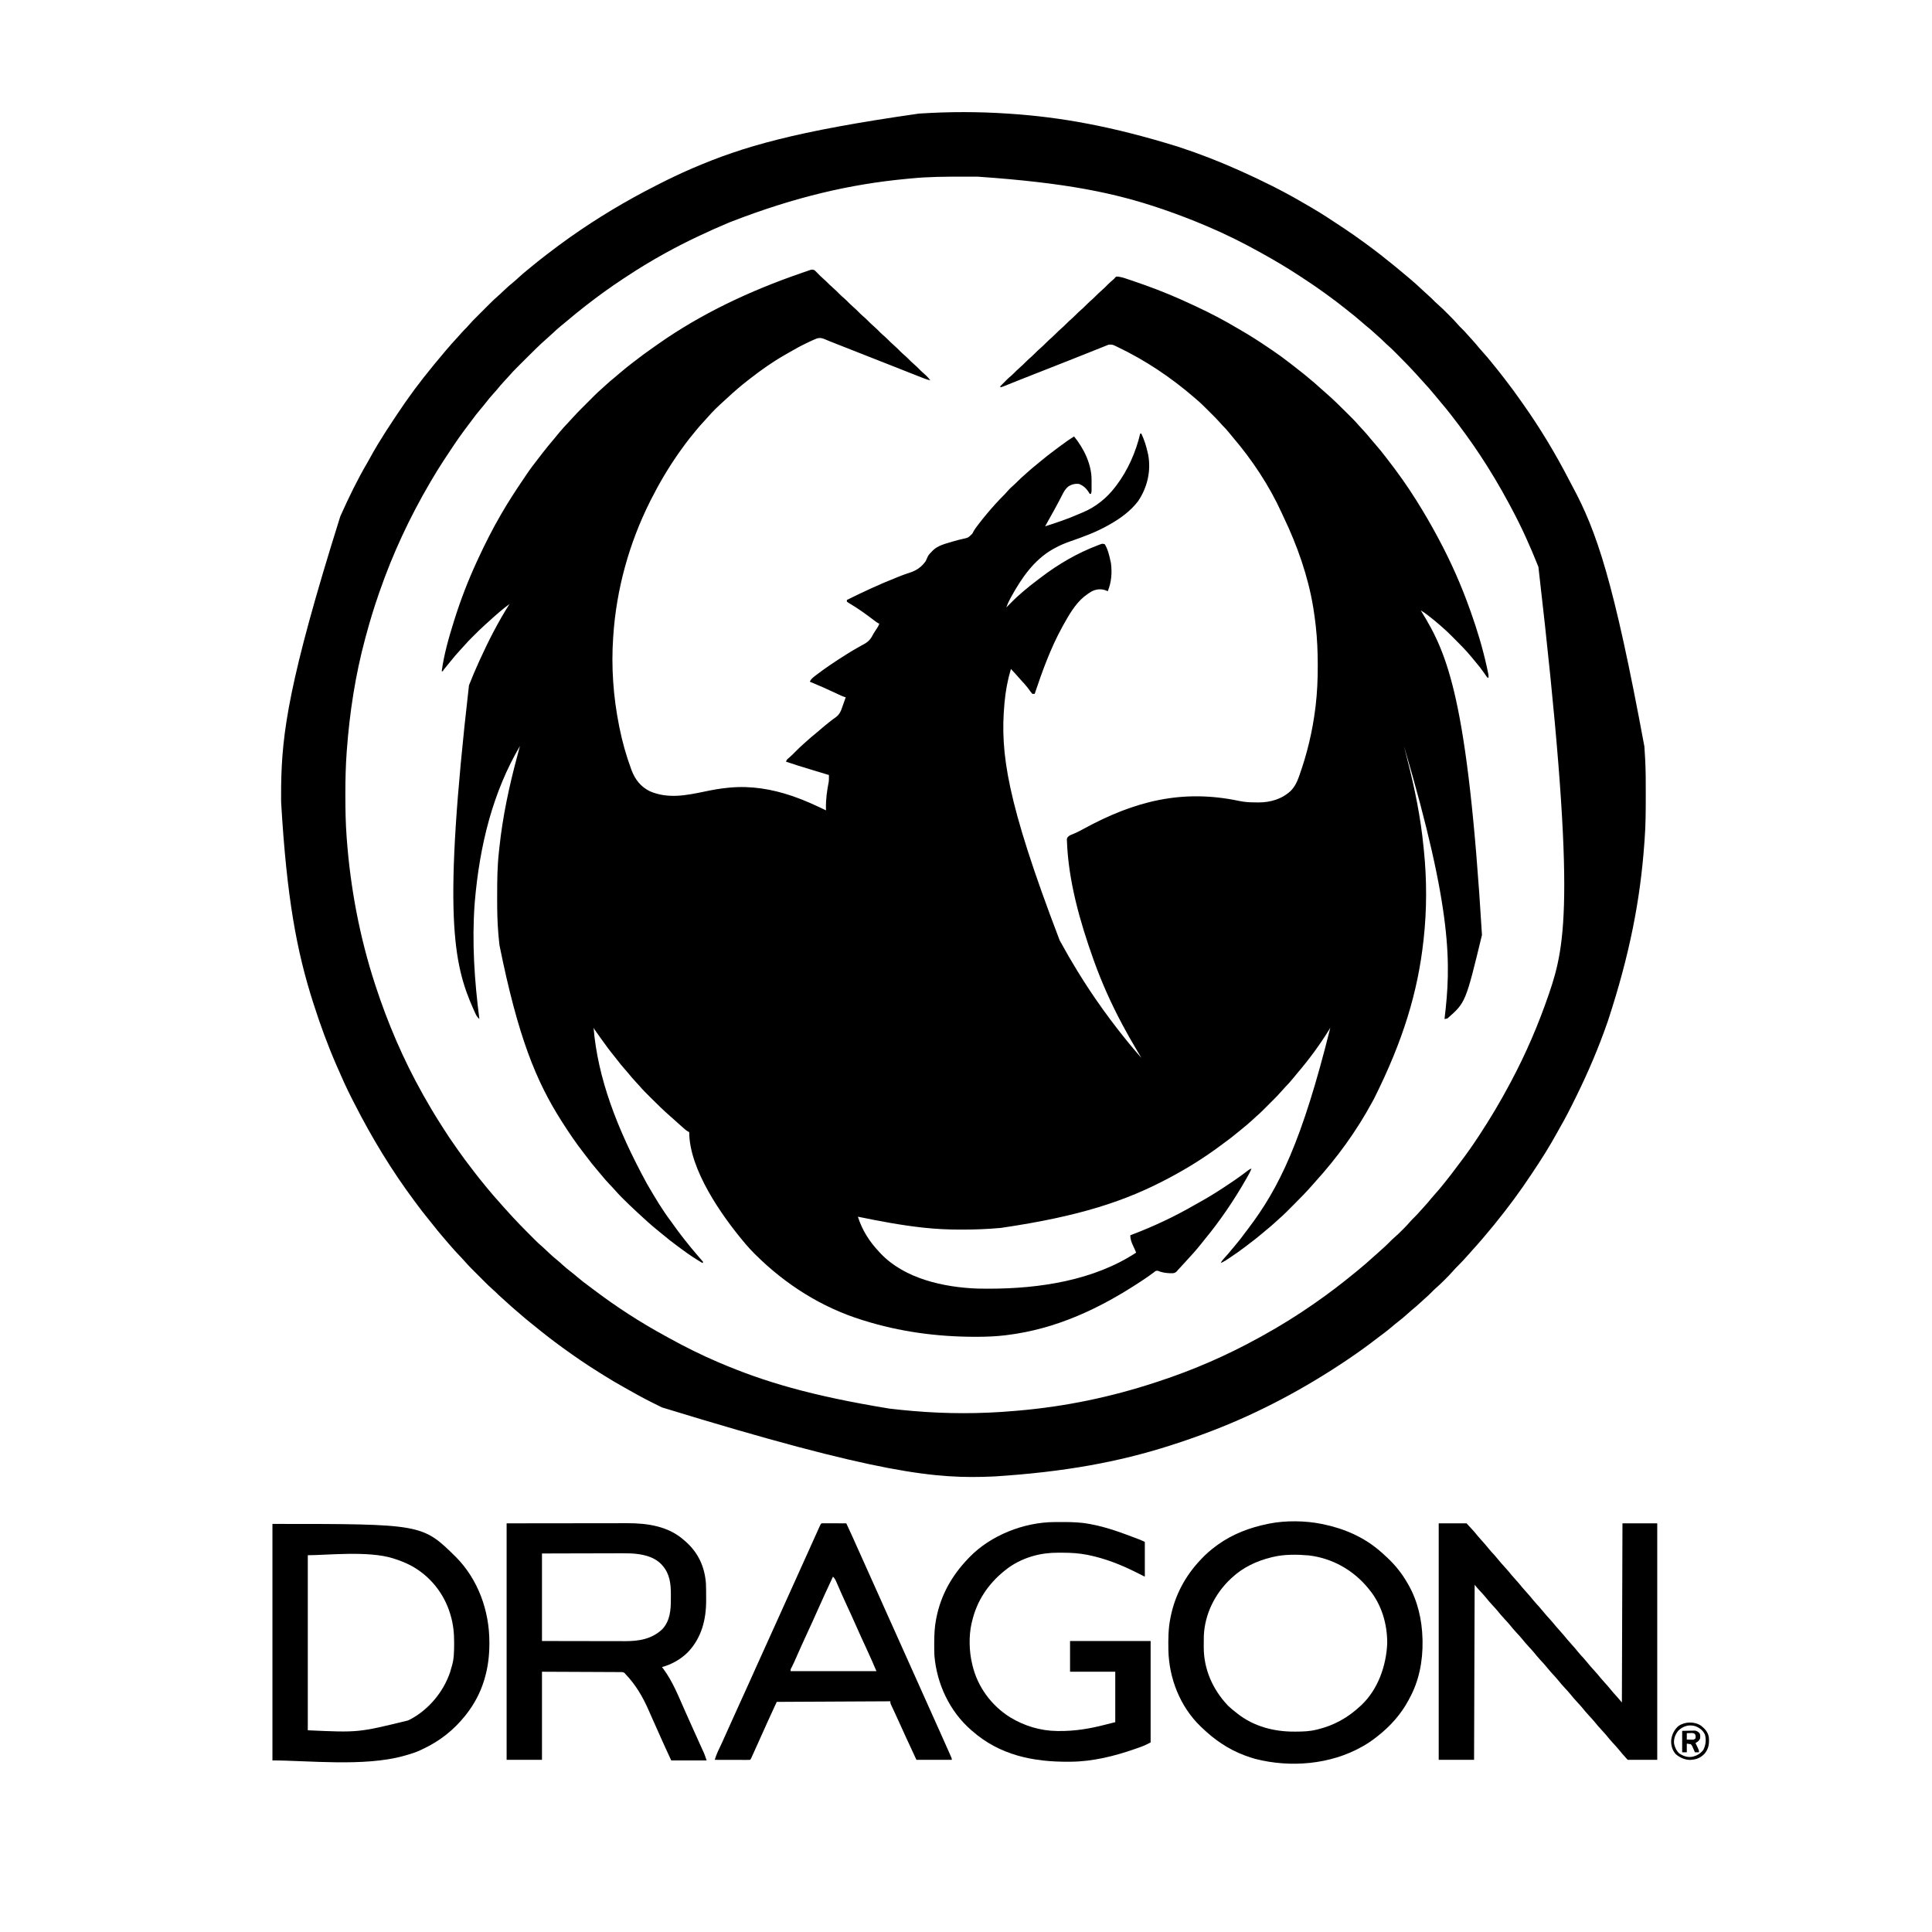<?xml version="1.0" encoding="UTF-8"?>
<svg version="1.1" xmlns="http://www.w3.org/2000/svg" width="3333" height="3333">
<path d="M0 0 C2.516 2.258 2.516 2.258 5.25 5.125 C8.439 8.42 11.63 11.649 15.125 14.625 C18.883 17.831 22.318 21.301 25.785 24.816 C27.777 26.78 29.813 28.621 31.938 30.438 C36.031 33.945 39.772 37.757 43.559 41.59 C46.272 44.269 49.108 46.746 52.004 49.223 C55.068 51.951 57.905 54.897 60.785 57.816 C62.777 59.78 64.813 61.621 66.938 63.438 C71.031 66.945 74.772 70.757 78.559 74.59 C81.272 77.269 84.108 79.746 87.004 82.223 C90.068 84.951 92.905 87.897 95.785 90.816 C97.777 92.78 99.813 94.621 101.938 96.438 C106.031 99.945 109.772 103.757 113.559 107.59 C116.272 110.269 119.108 112.746 122.004 115.223 C125.068 117.951 127.905 120.897 130.785 123.816 C132.777 125.78 134.813 127.621 136.938 129.438 C141.031 132.945 144.772 136.757 148.559 140.59 C151.272 143.269 154.108 145.746 157.004 148.223 C160.068 150.951 162.905 153.897 165.785 156.816 C167.777 158.78 169.813 160.621 171.938 162.438 C176.027 165.942 179.767 169.75 183.547 173.582 C185.715 175.719 187.931 177.718 190.25 179.688 C193.928 182.827 196.944 186.256 200 190 C195.809 189.313 192.099 187.984 188.148 186.438 C187.138 186.044 187.138 186.044 186.108 185.642 C183.862 184.765 181.618 183.883 179.375 183 C177.761 182.368 176.147 181.737 174.532 181.105 C160.813 175.735 147.113 170.312 133.415 164.887 C118.183 158.856 102.937 152.862 87.688 146.875 C71.162 140.387 54.638 133.894 38.125 127.375 C37.354 127.071 36.583 126.767 35.789 126.453 C34.321 125.874 32.854 125.294 31.386 124.714 C30.038 124.182 28.689 123.652 27.339 123.124 C24.554 122.033 21.799 120.91 19.069 119.685 C13.779 117.333 9.683 116.18 4 118 C-0.455 119.716 -4.754 121.699 -9.062 123.75 C-9.674 124.038 -10.286 124.325 -10.916 124.622 C-22.421 130.039 -33.521 136.07 -44.481 142.521 C-46.799 143.882 -49.128 145.219 -51.465 146.547 C-72.09 158.345 -91.64 172.094 -110.353 186.716 C-112.029 188.023 -113.713 189.321 -115.398 190.617 C-127.471 199.95 -138.916 209.972 -150.113 220.332 C-152.038 222.111 -153.973 223.879 -155.918 225.637 C-165.78 234.56 -175.571 243.726 -184.172 253.891 C-186.161 256.186 -188.222 258.403 -190.296 260.622 C-195.263 265.94 -200.05 271.336 -204.605 277.016 C-206.382 279.23 -208.175 281.425 -209.988 283.609 C-218.112 293.43 -225.687 303.564 -233 314 C-233.542 314.772 -234.083 315.545 -234.641 316.341 C-252.408 341.785 -268.018 368.298 -282 396 C-282.522 397.033 -283.044 398.067 -283.582 399.131 C-319.704 471.145 -341.634 550.635 -347 631 C-347.058 631.808 -347.116 632.616 -347.175 633.449 C-350.717 684.318 -347 736.046 -337 786 C-336.786 787.082 -336.573 788.164 -336.353 789.279 C-331.51 813.455 -324.788 837.363 -316.25 860.5 C-315.91 861.43 -315.57 862.359 -315.219 863.317 C-309.138 879.182 -299.322 891.388 -284 899 C-252.731 912.5 -221.063 906.184 -189.045 899.458 C-175.759 896.672 -162.527 894.283 -149 893 C-147.598 892.862 -147.598 892.862 -146.167 892.721 C-109.352 889.338 -73.861 895.202 -39 907 C-38.138 907.291 -37.277 907.583 -36.389 907.883 C-17.041 914.523 1.581 923.149 20 932 C19.965 930.872 19.93 929.744 19.895 928.582 C19.57 913.004 21.714 898.038 24.668 882.766 C24.971 880.239 25.033 877.867 25.021 875.327 C25.018 874.517 25.015 873.706 25.012 872.872 C25.008 872.254 25.004 871.636 25 871 C24.338 870.8 23.677 870.601 22.995 870.395 C16.672 868.486 10.35 866.575 4.028 864.661 C0.78 863.678 -2.468 862.696 -5.716 861.716 C-20.213 857.34 -34.677 852.918 -49 848 C-47.89 844.671 -47.075 843.985 -44.438 841.812 C-40.052 838.092 -36.025 834.104 -32 830 C-27.414 825.324 -22.763 820.825 -17.799 816.55 C-15.556 814.617 -13.373 812.623 -11.188 810.625 C-6.894 806.75 -2.469 803.078 2.027 799.441 C5.338 796.723 8.575 793.929 11.812 791.125 C16.535 787.046 21.335 783.095 26.25 779.25 C26.832 778.79 27.414 778.329 28.013 777.855 C30.592 775.825 33.162 773.892 35.891 772.062 C43.13 767.034 45.676 761.093 48.335 753.006 C49.012 750.963 49.735 748.94 50.473 746.918 C51.675 743.621 52.846 740.314 54 737 C52.708 736.594 52.708 736.594 51.39 736.179 C48.052 735.018 44.954 733.651 41.766 732.129 C40.551 731.553 39.336 730.978 38.122 730.403 C37.174 729.952 37.174 729.952 36.207 729.492 C21.64 722.572 6.912 716.147 -8 710 C-6.077 705.691 -3.096 703.345 0.562 700.5 C1.227 699.977 1.892 699.453 2.577 698.914 C10.181 692.987 18.044 687.442 26 682 C26.699 681.521 27.399 681.042 28.119 680.548 C37.101 674.421 46.231 668.533 55.438 662.75 C56.926 661.812 56.926 661.812 58.445 660.855 C63.987 657.396 69.582 654.084 75.289 650.91 C77.119 649.878 78.948 648.843 80.777 647.808 C82.507 646.843 84.255 645.912 86.004 644.981 C94.244 640.324 97.834 635.379 102 627 C102.849 625.609 103.718 624.23 104.617 622.871 C104.996 622.292 105.375 621.712 105.766 621.115 C106.529 619.962 107.292 618.808 108.055 617.654 C109.72 615.108 111.032 612.903 112 610 C111.484 609.778 110.969 609.557 110.438 609.328 C107.036 607.475 104.063 605.104 101 602.75 C88.01 592.902 74.785 583.294 60.672 575.107 C59.066 574.149 57.524 573.084 56 572 C56 571.01 56 570.02 56 569 C84.362 554.958 112.87 541.685 142.312 530.062 C143.362 529.647 143.362 529.647 144.432 529.223 C150.823 526.695 157.197 524.188 163.77 522.16 C175.697 518.442 184.701 512.402 192 502 C193.159 499.701 194.163 497.383 195.135 494.999 C196.886 490.955 199.931 488.082 203 485 C203.512 484.465 204.024 483.93 204.551 483.379 C213.161 475.154 225.08 472.223 236.188 468.938 C237.363 468.589 238.539 468.241 239.75 467.882 C244.964 466.366 250.154 464.92 255.469 463.801 C265.351 461.699 265.351 461.699 272.375 454.688 C273.252 453.066 274.127 451.443 274.976 449.807 C276.968 446.291 279.487 443.142 281.938 439.938 C282.716 438.908 282.716 438.908 283.509 437.859 C287.864 432.119 292.355 426.508 297 421 C297.448 420.467 297.896 419.934 298.358 419.385 C307.797 408.18 317.546 397.321 327.992 387.043 C329.906 385.096 331.676 383.085 333.438 381 C336.809 377.068 340.57 373.711 344.453 370.293 C346.932 368.061 349.285 365.751 351.625 363.375 C354.935 360.024 358.34 356.87 361.914 353.805 C364.25 351.783 366.53 349.706 368.812 347.625 C373.051 343.804 377.399 340.158 381.836 336.57 C384.213 334.648 386.567 332.7 388.914 330.742 C397.706 323.419 406.636 316.365 415.852 309.584 C418.188 307.861 420.514 306.125 422.84 304.387 C431.043 298.274 439.211 292.254 448 287 C464.756 307.641 478.105 334.634 478.133 361.703 C478.134 362.93 478.135 364.158 478.137 365.422 C478.133 366.685 478.129 367.948 478.125 369.25 C478.131 371.168 478.131 371.168 478.137 373.125 C478.135 374.347 478.134 375.569 478.133 376.828 C478.131 378.497 478.131 378.497 478.129 380.2 C478 383 478 383 477 386 C476.34 386 475.68 386 475 386 C473.773 384.242 473.773 384.242 472.375 381.875 C468.567 375.949 463.503 371.762 457 369 C450.194 368.015 444.12 369.4 438.336 373.05 C432.828 377.328 430.034 382.733 426.917 388.878 C425.658 391.363 424.365 393.83 423.074 396.298 C422.402 397.584 421.731 398.872 421.062 400.16 C417.464 407.075 413.68 413.884 409.875 420.688 C409.26 421.79 408.645 422.892 408.012 424.028 C406.868 426.078 405.723 428.128 404.577 430.177 C402.378 434.114 400.188 438.056 398 442 C417.486 435.716 436.779 429.358 455.528 421.08 C457.848 420.067 460.179 419.096 462.523 418.141 C484.832 408.956 504.475 393.22 519 374 C519.777 372.988 520.555 371.976 521.355 370.934 C540.751 345.111 554.71 313.471 562 282 C562.66 282 563.32 282 564 282 C569.081 292.703 572.382 303.462 575 315 C575.249 316.087 575.498 317.173 575.754 318.293 C581.063 346.399 574.317 374.983 558.438 398.562 C545.104 415.88 527.872 428.381 509 439 C508.326 439.385 507.652 439.77 506.958 440.166 C486.613 451.692 464.723 459.813 442.69 467.441 C432.687 470.916 423.212 474.764 414 480 C413.105 480.486 412.211 480.972 411.289 481.473 C378.641 499.959 357.183 531.56 339.5 563.625 C338.995 564.537 338.491 565.45 337.97 566.389 C335.199 571.493 332.894 576.509 331 582 C331.473 581.522 331.946 581.043 332.434 580.551 C334.62 578.343 336.81 576.14 339 573.938 C340.116 572.809 340.116 572.809 341.254 571.658 C346.002 566.889 350.887 562.373 356 558 C357.083 557.051 358.165 556.1 359.246 555.148 C367.518 547.934 376.09 541.196 384.865 534.607 C386.954 533.035 389.033 531.451 391.109 529.863 C420.852 507.207 453.516 488.172 488.5 474.875 C489.296 474.567 490.091 474.259 490.911 473.942 C491.652 473.67 492.393 473.398 493.156 473.117 C494.128 472.755 494.128 472.755 495.119 472.386 C497.437 471.91 498.805 472.135 501 473 C506.43 482.027 508.837 492.794 511 503 C511.195 503.918 511.389 504.836 511.59 505.781 C513.677 522.158 512.413 538.731 506 554 C504.907 553.505 503.814 553.01 502.688 552.5 C494.753 549.575 487.117 550.231 479.473 553.672 C475.017 556.065 470.991 558.903 467 562 C466.31 562.535 465.621 563.07 464.91 563.621 C449.459 576.38 438.618 595.692 429 613 C428.545 613.817 428.091 614.635 427.623 615.477 C407.511 652.015 393.227 691.549 380 731 C378.68 731 377.36 731 376 731 C374.251 729.073 372.799 727.24 371.312 725.125 C370.43 723.923 369.545 722.724 368.656 721.527 C368.213 720.929 367.769 720.331 367.312 719.714 C364.146 715.579 360.523 711.829 357 708 C355.87 706.712 354.745 705.421 353.625 704.125 C348.86 698.651 343.918 693.336 339 688 C333.383 706.735 329.699 726.518 328 746 C327.911 746.96 327.822 747.92 327.731 748.91 C320.371 832.127 331.023 915.409 423 1156 C423.544 1156.999 424.087 1157.999 424.647 1159.028 C433.69 1175.605 443.127 1191.904 453 1208 C453.92 1209.502 453.92 1209.502 454.859 1211.034 C467.849 1232.176 481.529 1252.843 496 1273 C497.057 1274.482 498.115 1275.964 499.172 1277.445 C506.576 1287.791 514.199 1297.951 522 1308 C522.471 1308.608 522.943 1309.216 523.429 1309.842 C536.466 1326.622 549.914 1343.088 564 1359 C560.717 1353.341 557.419 1347.694 554.062 1342.078 C546.388 1329.217 539.044 1316.217 532 1303 C531.506 1302.076 531.013 1301.152 530.504 1300.2 C511.748 1264.983 495.449 1228.572 482 1191 C481.6 1189.885 481.6 1189.885 481.193 1188.747 C458.103 1124.157 438.031 1053.647 435.625 984.625 C435.576 983.648 435.527 982.671 435.477 981.664 C436.209 977.935 437.937 977.155 441 975 C443.691 973.742 443.691 973.742 446.562 972.652 C452.991 970.077 458.949 966.916 465 963.562 C552.39 915.952 634.562 894.979 732.966 915.794 C742.092 917.716 750.764 918.213 760.079 918.24 C762.1 918.25 764.12 918.281 766.141 918.312 C786.549 918.392 806.671 912.497 821.77 898.291 C828.31 891.573 832.277 883.948 835.375 875.188 C835.748 874.16 836.121 873.132 836.505 872.073 C850.072 834.105 859.316 795.172 864.25 755.188 C864.401 753.976 864.552 752.765 864.708 751.517 C867.349 728.794 868.382 706.054 868.312 683.188 C868.311 681.961 868.31 680.734 868.308 679.47 C868.261 657.864 867.371 636.476 865 615 C864.925 614.316 864.85 613.631 864.773 612.926 C863.738 603.583 862.473 594.284 861 585 C860.833 583.942 860.666 582.885 860.494 581.795 C851.741 528.168 832.74 474.546 809.278 425.68 C808.126 423.265 807.004 420.839 805.898 418.402 C784.632 371.684 754.961 327.076 721.633 288.105 C719.117 285.156 716.681 282.145 714.25 279.125 C711.259 275.447 708.17 272.037 704.753 268.754 C703.131 267.131 701.665 265.461 700.191 263.703 C694.93 257.651 689.198 252.049 683.521 246.391 C681.567 244.442 679.618 242.488 677.67 240.533 C671.618 234.477 665.569 228.5 659 223 C657.905 222.051 656.811 221.101 655.719 220.148 C615.089 185.062 570.878 155.44 522.375 132.312 C521.695 131.985 521.015 131.658 520.314 131.322 C514.145 128.371 514.145 128.371 507.528 128.614 C506.659 128.962 505.79 129.31 504.895 129.668 C503.395 130.257 503.395 130.257 501.865 130.858 C500.787 131.297 499.709 131.735 498.598 132.188 C497.466 132.636 496.334 133.085 495.167 133.547 C492.099 134.766 489.036 135.996 485.974 137.231 C482.764 138.522 479.549 139.799 476.334 141.076 C471.21 143.114 466.088 145.159 460.969 147.211 C453.043 150.386 445.102 153.523 437.157 156.65 C434.974 157.51 432.792 158.372 430.61 159.234 C421.265 162.928 411.915 166.608 402.562 170.281 C401.377 170.747 400.192 171.212 398.972 171.692 C392.904 174.075 386.836 176.457 380.767 178.836 C369.846 183.12 358.93 187.417 348.039 191.777 C346.244 192.494 344.448 193.211 342.652 193.928 C339.378 195.235 336.108 196.551 332.84 197.873 C331.406 198.446 329.973 199.018 328.539 199.59 C327.896 199.853 327.253 200.117 326.591 200.388 C325.083 200.984 323.543 201.501 322 202 C321.34 201.67 320.68 201.34 320 201 C333.91 186.914 333.91 186.914 340.145 181.637 C343.171 178.967 345.952 176.055 348.785 173.184 C350.777 171.22 352.813 169.379 354.938 167.562 C358.11 164.844 361.063 161.972 364 159 C367.542 155.414 371.176 152.051 375.004 148.777 C377.261 146.767 379.377 144.652 381.5 142.5 C384.228 139.734 386.985 137.087 389.938 134.562 C393.11 131.844 396.063 128.972 399 126 C402.542 122.414 406.176 119.051 410.004 115.777 C412.261 113.767 414.377 111.652 416.5 109.5 C419.228 106.734 421.985 104.087 424.938 101.562 C428.11 98.844 431.063 95.972 434 93 C437.542 89.414 441.176 86.051 445.004 82.777 C447.261 80.767 449.377 78.652 451.5 76.5 C454.228 73.734 456.985 71.087 459.938 68.562 C463.11 65.844 466.063 62.972 469 60 C472.542 56.414 476.176 53.051 480.004 49.777 C482.261 47.767 484.377 45.652 486.5 43.5 C489.228 40.734 491.985 38.087 494.938 35.562 C499.024 32.061 502.759 28.256 506.539 24.43 C509.364 21.64 512.298 19.03 515.336 16.477 C517.167 14.935 517.167 14.935 519 12.5 C521 11 521 11 524.672 11.269 C528.676 11.862 532.404 12.919 536.25 14.195 C537.268 14.531 537.268 14.531 538.307 14.874 C540.541 15.615 542.771 16.369 545 17.125 C545.777 17.386 546.554 17.648 547.355 17.917 C576.381 27.694 605.05 38.461 633 51 C634.024 51.458 635.048 51.917 636.103 52.389 C643.098 55.531 650.058 58.743 657 62 C658.011 62.474 659.023 62.948 660.064 63.437 C683.251 74.345 705.865 86.05 727.887 99.157 C731.1 101.059 734.328 102.936 737.559 104.809 C752.749 113.649 767.436 123.046 781.96 132.933 C784.74 134.823 787.528 136.699 790.32 138.57 C800.179 145.204 809.697 152.189 819.066 159.495 C821.466 161.362 823.88 163.209 826.296 165.056 C832.263 169.623 838.161 174.271 844 179 C845.272 180.027 845.272 180.027 846.57 181.074 C857.168 189.679 867.511 198.557 877.57 207.785 C879.605 209.64 881.663 211.454 883.75 213.25 C895.281 223.301 906.197 234.032 916.992 244.861 C919.023 246.898 921.06 248.93 923.098 250.961 C924.42 252.284 925.741 253.606 927.062 254.93 C927.657 255.523 928.252 256.115 928.865 256.726 C932.538 260.42 936.02 264.236 939.42 268.182 C941.834 270.96 944.358 273.629 946.875 276.312 C951.315 281.084 955.517 285.982 959.598 291.066 C962.45 294.549 965.408 297.928 968.375 301.312 C974.054 307.816 979.453 314.494 984.718 321.335 C985.944 322.927 987.179 324.513 988.414 326.098 C1005.648 348.3 1022.031 371.207 1037 395 C1037.495 395.785 1037.991 396.57 1038.501 397.378 C1051.78 418.471 1064.287 440 1076 462 C1076.803 463.504 1076.803 463.504 1077.623 465.039 C1098.369 504.018 1116.283 544.361 1131 586 C1131.502 587.407 1132.004 588.815 1132.506 590.222 C1143.372 620.734 1152.66 651.558 1159.688 683.188 C1159.861 683.966 1160.034 684.744 1160.212 685.546 C1163 698.189 1163 698.189 1163 703 C1162.34 703 1161.68 703 1161 703 C1159.846 701.646 1159.846 701.646 1158.566 699.738 C1158.088 699.038 1157.609 698.337 1157.116 697.616 C1156.347 696.476 1156.347 696.476 1155.562 695.312 C1150.891 688.535 1145.971 682.174 1140.57 675.969 C1138.205 673.237 1135.94 670.45 1133.688 667.625 C1123.937 655.714 1112.983 644.889 1102.125 634 C1101.585 633.458 1101.045 632.915 1100.489 632.356 C1094.507 626.351 1088.471 620.483 1082 615 C1080.917 614.051 1079.834 613.101 1078.754 612.148 C1072.31 606.529 1065.726 601.138 1058.938 595.938 C1058.223 595.389 1057.509 594.841 1056.774 594.277 C1053.28 591.626 1049.788 589.222 1046 587 C1046.442 587.717 1046.883 588.435 1047.338 589.174 C1091.703 661.365 1126.981 737.831 1151.622 1146.947 C1123.443 1263.394 1123.443 1263.394 1092 1291 C1090.342 1291.376 1088.675 1291.713 1087 1292 C1087.07 1291.411 1087.14 1290.823 1087.212 1290.216 C1098.028 1198.766 1101.645 1107.64 1017 821 C1018.932 828.769 1020.876 836.535 1022.867 844.29 C1035.574 893.81 1045.83 943.898 1050.787 994.84 C1051.001 997.011 1051.226 999.181 1051.453 1001.351 C1056.586 1051.41 1056.588 1103.986 1051 1154 C1050.913 1154.8 1050.826 1155.6 1050.736 1156.424 C1041.129 1244.352 1015.896 1328.733 965.323 1429.65 C964.059 1431.895 962.825 1434.154 961.602 1436.422 C935.119 1485.345 901.452 1531.572 864.035 1572.75 C862.226 1574.75 860.451 1576.773 858.688 1578.812 C848.762 1590.162 838.254 1600.906 827.581 1611.55 C825.236 1613.889 822.897 1616.233 820.559 1618.578 C819.045 1620.091 817.53 1621.604 816.016 1623.117 C815.329 1623.806 814.642 1624.495 813.935 1625.204 C810.002 1629.118 805.969 1632.857 801.763 1636.475 C799.177 1638.712 796.689 1641.045 794.188 1643.375 C789.54 1647.669 784.756 1651.735 779.824 1655.703 C777.338 1657.726 774.897 1659.792 772.467 1661.883 C764.915 1668.368 757.063 1674.417 749.111 1680.403 C747.132 1681.9 745.166 1683.412 743.203 1684.93 C735.138 1691.128 726.83 1696.908 718.375 1702.562 C717.343 1703.254 716.311 1703.945 715.248 1704.657 C714.266 1705.308 713.285 1705.959 712.273 1706.629 C711.401 1707.207 710.529 1707.785 709.63 1708.381 C706.829 1710.105 703.961 1711.57 701 1713 C702.562 1709.32 704.836 1706.835 707.562 1703.938 C711.787 1699.388 715.766 1694.698 719.664 1689.863 C721.718 1687.346 723.815 1684.875 725.936 1682.414 C732.139 1675.198 737.851 1667.672 743.501 1660.018 C744.941 1658.079 746.398 1656.154 747.863 1654.234 C801.687 1583.58 841.166 1502.876 890 1307 C889.441 1307.923 888.881 1308.846 888.305 1309.797 C871.916 1336.566 853.005 1362.077 832.605 1385.926 C830.241 1388.697 827.962 1391.529 825.688 1394.375 C821.402 1399.648 816.807 1404.594 812.135 1409.523 C809.271 1412.548 806.464 1415.599 803.748 1418.759 C800.183 1422.844 796.437 1426.708 792.598 1430.535 C791.916 1431.218 791.235 1431.9 790.533 1432.603 C789.103 1434.033 787.672 1435.463 786.24 1436.891 C784.068 1439.057 781.902 1441.228 779.736 1443.4 C778.336 1444.8 776.936 1446.199 775.535 1447.598 C774.898 1448.236 774.262 1448.875 773.606 1449.533 C769.789 1453.331 765.86 1456.945 761.78 1460.458 C759.19 1462.702 756.695 1465.039 754.188 1467.375 C749.617 1471.593 744.931 1475.61 740.082 1479.508 C737.768 1481.379 735.478 1483.267 733.199 1485.18 C723.515 1493.286 713.565 1500.914 703.329 1508.311 C701.113 1509.918 698.91 1511.542 696.711 1513.172 C670.552 1532.465 642.664 1549.687 614 1565 C613.04 1565.514 612.08 1566.027 611.091 1566.556 C537.636 1605.655 458.418 1632.326 321.75 1652.312 C320.41 1652.435 320.41 1652.435 319.043 1652.559 C297.748 1654.469 276.504 1655.238 255.125 1655.25 C253.996 1655.251 252.868 1655.251 251.705 1655.252 C230.678 1655.232 209.902 1654.265 189 1652 C188.252 1651.92 187.505 1651.84 186.734 1651.757 C149.185 1647.689 111.985 1640.532 75 1633 C82.352 1656.35 95.144 1676.365 112 1694 C112.646 1694.709 113.292 1695.418 113.957 1696.148 C155.448 1740.098 223.131 1754.771 281 1757 C287.291 1757.176 293.582 1757.196 299.875 1757.188 C301.165 1757.187 301.165 1757.187 302.482 1757.186 C388.484 1757.024 481.895 1742.954 555 1695 C553.5 1691.12 551.785 1687.382 550 1683.625 C547.053 1677.256 544.88 1672.087 545 1665 C545.665 1664.751 546.33 1664.501 547.015 1664.244 C584.702 1650.006 621.321 1632.766 656.201 1612.604 C659.043 1610.975 661.901 1609.378 664.766 1607.789 C678.172 1600.342 691.174 1592.406 704 1584 C704.916 1583.4 705.832 1582.8 706.776 1582.181 C718.872 1574.233 730.876 1566.166 742.414 1557.422 C742.965 1557.005 743.516 1556.587 744.084 1556.157 C745.585 1555.016 747.08 1553.865 748.574 1552.715 C751 1551 751 1551 754 1550 C751.935 1555.407 749.161 1560.286 746.312 1565.312 C745.741 1566.321 745.169 1567.33 744.58 1568.37 C723.573 1605.124 699.347 1640.685 672.376 1673.324 C670.534 1675.568 668.735 1677.845 666.938 1680.125 C658.574 1690.592 649.674 1700.569 640.531 1710.356 C638.932 1712.073 637.342 1713.799 635.754 1715.527 C635.22 1716.109 634.685 1716.69 634.135 1717.289 C633.121 1718.392 632.108 1719.496 631.096 1720.6 C629.738 1722.074 628.369 1723.537 627 1725 C625.824 1726.408 625.824 1726.408 624.625 1727.844 C621.103 1730.737 618.948 1730.606 614.438 1730.5 C613.737 1730.484 613.036 1730.469 612.313 1730.453 C605.404 1730.19 598.569 1728.896 592.161 1726.237 C588.863 1725.875 587.53 1727.441 584.969 1729.453 C579.287 1733.79 573.455 1737.799 567.5 1741.75 C566.455 1742.444 565.411 1743.138 564.334 1743.853 C492.99 1791.091 417.537 1826.758 331.875 1837.25 C330.868 1837.375 330.868 1837.375 329.842 1837.502 C312.789 1839.587 295.853 1840.21 278.688 1840.188 C277.755 1840.187 276.823 1840.186 275.863 1840.185 C211.112 1840.045 146.853 1831.427 85 1812 C83.627 1811.575 83.627 1811.575 82.227 1811.142 C12.219 1789.366 -50.128 1749.788 -101.875 1698.25 C-102.672 1697.458 -103.469 1696.666 -104.29 1695.849 C-109.065 1691.061 -113.626 1686.157 -118 1681 C-118.538 1680.369 -119.075 1679.738 -119.629 1679.088 C-159.803 1631.611 -216 1551.594 -216 1487 C-216.592 1486.726 -217.183 1486.452 -217.792 1486.17 C-219.922 1485.041 -221.514 1483.861 -223.32 1482.277 C-223.933 1481.743 -224.546 1481.209 -225.177 1480.659 C-225.82 1480.091 -226.463 1479.523 -227.125 1478.938 C-227.792 1478.354 -228.458 1477.771 -229.145 1477.169 C-233.651 1473.217 -238.125 1469.229 -242.559 1465.195 C-244.643 1463.321 -246.746 1461.474 -248.859 1459.633 C-260.724 1449.263 -271.913 1438.189 -283.062 1427.062 C-283.651 1426.477 -284.239 1425.891 -284.845 1425.288 C-290.579 1419.574 -296.274 1413.879 -301.53 1407.715 C-303.892 1404.959 -306.392 1402.334 -308.875 1399.688 C-313.434 1394.792 -317.74 1389.754 -321.93 1384.535 C-323.849 1382.185 -325.834 1379.931 -327.875 1377.688 C-332.19 1372.886 -336.127 1367.82 -340.086 1362.727 C-342.003 1360.262 -343.945 1357.821 -345.914 1355.398 C-353.662 1345.864 -360.893 1336.019 -368 1326 C-368.569 1325.2 -369.138 1324.401 -369.725 1323.577 C-371.402 1321.22 -373.077 1318.861 -374.75 1316.5 C-375.521 1315.414 -375.521 1315.414 -376.307 1314.305 C-379.881 1309.239 -379.881 1309.239 -381 1307 C-373.806 1393.223 -341.272 1480.143 -289 1576 C-288.383 1577.063 -287.765 1578.127 -287.129 1579.222 C-274.751 1600.495 -262.123 1621.682 -247.251 1641.325 C-245.09 1644.218 -243.02 1647.175 -240.938 1650.125 C-236.54 1656.317 -231.969 1662.359 -227.293 1668.344 C-225.962 1670.049 -224.637 1671.759 -223.312 1673.469 C-217.077 1681.492 -210.617 1689.291 -204 1697 C-202.88 1698.308 -201.76 1699.617 -200.641 1700.926 C-197.764 1704.287 -194.883 1707.644 -192 1711 C-192.33 1711.66 -192.66 1712.32 -193 1713 C-204.674 1706.114 -215.813 1698.774 -226.698 1690.7 C-229.041 1688.97 -231.397 1687.26 -233.758 1685.555 C-243.87 1678.222 -253.61 1670.549 -263.178 1662.522 C-265.661 1660.448 -268.174 1658.412 -270.688 1656.375 C-281.869 1647.217 -292.619 1637.683 -303.126 1627.76 C-304.945 1626.051 -306.776 1624.357 -308.613 1622.668 C-315.889 1615.965 -322.994 1609.109 -330 1602.125 C-330.789 1601.34 -331.578 1600.556 -332.392 1599.747 C-336.522 1595.605 -340.482 1591.38 -344.298 1586.947 C-347.223 1583.6 -350.311 1580.407 -353.375 1577.188 C-358.398 1571.868 -363.218 1566.477 -367.777 1560.75 C-369.876 1558.154 -372.038 1555.634 -374.231 1553.118 C-380.963 1545.39 -387.199 1537.345 -393.363 1529.16 C-394.967 1527.043 -396.589 1524.941 -398.219 1522.844 C-411.4 1505.854 -423.471 1488.146 -435 1470 C-435.529 1469.169 -436.059 1468.338 -436.604 1467.482 C-479.997 1399.162 -511.183 1323.876 -543.25 1165 C-543.401 1163.716 -543.552 1162.433 -543.708 1161.11 C-544.19 1156.744 -544.612 1152.376 -545 1148 C-545.087 1147.025 -545.174 1146.05 -545.264 1145.045 C-547.044 1124.434 -547.364 1103.914 -547.318 1083.24 C-547.312 1080.648 -547.31 1078.056 -547.307 1075.465 C-547.271 1051.306 -546.983 1027.284 -544.253 1003.254 C-543.985 1000.865 -543.731 998.475 -543.48 996.085 C-537.8 942.472 -526.628 890.249 -512.605 838.247 C-511.622 834.596 -510.649 830.943 -509.676 827.289 C-509.351 826.072 -509.027 824.854 -508.693 823.6 C-508.464 822.742 -508.235 821.884 -508 821 C-554.173 899.629 -577.508 990.347 -586 1091 C-586.052 1091.706 -586.104 1092.411 -586.158 1093.138 C-591.003 1159.748 -586.497 1225.895 -578 1292 C-580.831 1289.37 -582.712 1287.055 -584.34 1283.555 C-584.965 1282.213 -584.965 1282.213 -585.602 1280.845 C-586.043 1279.865 -586.483 1278.885 -586.938 1277.875 C-587.41 1276.832 -587.882 1275.788 -588.369 1274.713 C-623.176 1196.433 -641.253 1111.25 -595.949 716.305 C-590.378 702.019 -584.371 687.946 -578 674 C-577.71 673.363 -577.419 672.726 -577.12 672.07 C-562.062 639.094 -545.487 606.611 -526 576 C-538.81 585.294 -550.621 595.987 -562.344 606.598 C-564.066 608.155 -565.795 609.705 -567.531 611.246 C-574.682 617.667 -581.51 624.402 -588.312 631.188 C-588.788 631.661 -589.264 632.134 -589.755 632.622 C-594.83 637.675 -599.789 642.768 -604.451 648.206 C-606.847 650.981 -609.367 653.638 -611.875 656.312 C-617.174 662.015 -622.132 667.925 -627 674 C-628.135 675.392 -629.272 676.782 -630.41 678.172 C-631.607 679.635 -632.803 681.099 -634 682.562 C-634.577 683.266 -635.154 683.97 -635.748 684.695 C-636.285 685.354 -636.822 686.012 -637.375 686.691 C-637.857 687.281 -638.339 687.871 -638.836 688.479 C-640.084 690.01 -640.084 690.01 -641 692 C-641.66 692 -642.32 692 -643 692 C-639.002 662.768 -630.81 634.098 -622 606 C-621.777 605.286 -621.553 604.572 -621.323 603.836 C-610.412 569.083 -597.346 535.039 -582 502 C-581.375 500.645 -580.75 499.29 -580.125 497.935 C-568.159 472.009 -555.356 446.698 -541 422 C-540.348 420.878 -539.696 419.755 -539.025 418.599 C-527.864 399.444 -515.87 380.918 -503.423 362.576 C-501.338 359.502 -499.269 356.417 -497.207 353.328 C-490.424 343.215 -483.162 333.569 -475.599 324.028 C-473.262 321.064 -470.976 318.063 -468.688 315.062 C-462.064 306.444 -455.123 298.104 -448.077 289.829 C-445.242 286.493 -442.48 283.111 -439.75 279.688 C-435.306 274.221 -430.517 269.112 -425.667 264.009 C-422.325 260.491 -419.04 256.936 -415.817 253.31 C-411.383 248.376 -406.786 243.64 -402.09 238.957 C-401.278 238.144 -400.466 237.332 -399.63 236.494 C-397.93 234.793 -396.228 233.093 -394.525 231.395 C-391.937 228.812 -389.354 226.224 -386.771 223.635 C-385.107 221.971 -383.442 220.308 -381.777 218.645 C-380.635 217.499 -380.635 217.499 -379.469 216.33 C-375.35 212.228 -371.147 208.286 -366.736 204.498 C-364.157 202.273 -361.68 199.947 -359.188 197.625 C-354.566 193.355 -349.806 189.318 -344.902 185.371 C-341.61 182.682 -338.4 179.908 -335.188 177.125 C-328.297 171.186 -321.209 165.546 -314 160 C-313.212 159.391 -312.423 158.782 -311.611 158.155 C-300.683 149.721 -289.66 141.475 -278.314 133.612 C-275.758 131.832 -273.217 130.032 -270.676 128.23 C-195.317 75.006 -110.79 35.531 -23.812 5.5 C-22.843 5.162 -21.873 4.824 -20.874 4.476 C-18.135 3.524 -15.391 2.588 -12.645 1.656 C-11.418 1.228 -11.418 1.228 -10.166 0.791 C-9.41 0.538 -8.653 0.286 -7.874 0.025 C-7.219 -0.198 -6.564 -0.422 -5.889 -0.652 C-3.58 -1.077 -2.196 -0.809 0 0 Z M1015 818 C1016 820 1016 820 1016 820 Z " fill="#000000" transform="translate(1405,466)"/>
<path d="M0 0 C0.771 0.051 1.543 0.102 2.337 0.154 C91.164 6.043 179.569 21.845 293 57 C293.731 57.239 294.461 57.478 295.214 57.725 C330.518 69.286 365.109 82.793 399 98 C400.033 98.462 401.065 98.924 402.129 99.399 C437.542 115.29 472.429 132.498 506 152 C507.164 152.674 508.329 153.347 509.493 154.021 C512.63 155.835 515.763 157.656 518.894 159.481 C520.659 160.509 522.424 161.536 524.19 162.562 C540.618 172.191 556.555 182.585 572.389 193.154 C575.062 194.937 577.739 196.714 580.416 198.49 C591.806 206.07 602.966 213.912 614 222 C615.76 223.28 617.521 224.56 619.281 225.84 C634.953 237.32 650.232 249.258 665.256 261.572 C666.829 262.86 668.406 264.143 669.984 265.426 C676.496 270.723 682.919 276.12 689.309 281.563 C690.993 282.994 692.683 284.417 694.375 285.84 C701.559 291.907 708.504 298.182 715.32 304.661 C718.545 307.724 721.803 310.723 725.164 313.637 C729.079 317.035 732.697 320.662 736.312 324.375 C738.352 326.367 740.396 328.218 742.559 330.066 C747.767 334.583 752.611 339.461 757.473 344.343 C759.06 345.935 760.652 347.521 762.244 349.107 C767.182 354.042 772.01 359.021 776.549 364.33 C778.585 366.673 780.777 368.835 783 371 C786.528 374.49 789.874 378.046 793.098 381.816 C795.007 384.008 796.971 386.144 798.948 388.274 C803.759 393.46 808.317 398.772 812.754 404.285 C815.088 407.107 817.52 409.806 820 412.5 C824.894 417.83 829.462 423.367 834 429 C835.033 430.265 836.067 431.529 837.102 432.793 C843.37 440.456 849.534 448.177 855.523 456.062 C857.259 458.34 859.007 460.609 860.754 462.879 C868.565 473.045 876.183 483.304 883.492 493.837 C885.067 496.096 886.658 498.342 888.254 500.586 C918.018 542.561 944.648 586.899 968.219 632.629 C969.918 635.925 971.639 639.205 973.406 642.465 C1015.627 720.538 1045.004 806.666 1097.75 1091.375 C1097.839 1092.612 1097.839 1092.612 1097.93 1093.874 C1098.332 1099.581 1098.682 1105.289 1099 1111 C1099.048 1111.844 1099.097 1112.688 1099.147 1113.558 C1100.261 1133.692 1100.201 1153.842 1100.188 1174 C1100.187 1174.89 1100.187 1175.779 1100.187 1176.695 C1100.177 1202.036 1100.146 1227.329 1098.184 1252.608 C1097.984 1255.204 1097.796 1257.801 1097.609 1260.398 C1090.69 1355.564 1072.839 1449.776 1035 1565 C1034.621 1566.095 1034.621 1566.095 1034.234 1567.212 C1019.205 1610.603 1001.244 1652.789 981 1694 C980.668 1694.677 980.337 1695.353 979.995 1696.051 C970.945 1714.509 961.748 1732.781 951.407 1750.558 C949.615 1753.669 947.884 1756.812 946.159 1759.96 C940.391 1770.48 934.267 1780.771 928 1791 C927.566 1791.71 927.132 1792.421 926.685 1793.153 C919.414 1804.998 911.698 1816.555 904 1828.125 C903.497 1828.882 902.995 1829.638 902.477 1830.418 C892.94 1844.762 883.13 1858.908 872.875 1872.75 C872.289 1873.542 871.704 1874.335 871.1 1875.151 C866.149 1881.833 861.116 1888.444 856 1895 C855.365 1895.816 855.365 1895.816 854.718 1896.648 C844.231 1910.123 833.488 1923.387 822.395 1936.367 C820.927 1938.086 819.463 1939.808 818 1941.531 C812.511 1947.98 806.94 1954.329 801.215 1960.57 C799.36 1962.605 797.546 1964.663 795.75 1966.75 C788.132 1975.508 780.137 1983.988 771.852 1992.115 C770.104 1993.894 768.483 1995.726 766.867 1997.625 C762.642 2002.483 758.125 2007.022 753.562 2011.562 C752.351 2012.78 752.351 2012.78 751.115 2014.021 C746.803 2018.327 742.409 2022.456 737.789 2026.429 C735.232 2028.674 732.877 2031.065 730.5 2033.5 C726.864 2037.185 723.154 2040.707 719.215 2044.066 C716.887 2046.099 714.628 2048.194 712.37 2050.303 C706.961 2055.356 701.445 2060.162 695.668 2064.797 C692.916 2067.069 690.303 2069.447 687.688 2071.875 C683.077 2076.118 678.281 2079.999 673.328 2083.826 C669.33 2086.925 665.456 2090.134 661.625 2093.438 C655.675 2098.543 649.463 2103.238 643.164 2107.902 C639.658 2110.499 636.193 2113.146 632.737 2115.81 C618.176 2127.033 603.233 2137.708 588 2148 C587.213 2148.532 586.426 2149.064 585.615 2149.612 C512.891 2198.661 434.934 2240.51 353 2272 C352.327 2272.259 351.653 2272.518 350.96 2272.785 C328.193 2281.52 305.22 2289.555 282 2297 C281.271 2297.234 280.541 2297.468 279.79 2297.71 C190.039 2326.461 96.755 2343.301 -22 2351 C-23.222 2351.058 -24.443 2351.116 -25.702 2351.175 C-122.628 2355.564 -220.409 2347.687 -597 2232 C-597.647 2231.683 -598.295 2231.366 -598.962 2231.039 C-616.661 2222.371 -634.144 2213.502 -651.199 2203.608 C-655.247 2201.284 -659.334 2199.034 -663.419 2196.776 C-675.02 2190.35 -686.371 2183.614 -697.578 2176.526 C-699.857 2175.09 -702.145 2173.671 -704.438 2172.258 C-725.801 2159.023 -746.647 2144.739 -767 2130 C-768.111 2129.196 -768.111 2129.196 -769.244 2128.375 C-785.353 2116.676 -801.052 2104.492 -816.461 2091.887 C-819.327 2089.542 -822.219 2087.233 -825.125 2084.938 C-830.94 2080.299 -836.551 2075.425 -842.181 2070.564 C-843.965 2069.03 -845.756 2067.506 -847.551 2065.984 C-854.001 2060.508 -860.324 2054.929 -866.514 2049.159 C-869.424 2046.448 -872.362 2043.784 -875.375 2041.188 C-878.443 2038.537 -881.293 2035.732 -884.13 2032.838 C-885.917 2031.082 -887.76 2029.451 -889.666 2027.826 C-894.254 2023.834 -898.554 2019.59 -902.848 2015.285 C-903.663 2014.471 -904.479 2013.656 -905.319 2012.817 C-907.032 2011.104 -908.744 2009.391 -910.454 2007.676 C-913.055 2005.07 -915.661 2002.469 -918.268 1999.869 C-919.94 1998.196 -921.613 1996.522 -923.285 1994.848 C-924.055 1994.08 -924.825 1993.312 -925.618 1992.521 C-929.739 1988.383 -933.69 1984.157 -937.502 1979.734 C-939.261 1977.698 -941.083 1975.731 -942.938 1973.781 C-943.939 1972.724 -943.939 1972.724 -944.961 1971.645 C-945.634 1970.937 -946.307 1970.229 -947 1969.5 C-952.13 1964.105 -957.142 1958.641 -962 1953 C-962.493 1952.429 -962.986 1951.858 -963.494 1951.27 C-966.494 1947.789 -969.478 1944.294 -972.462 1940.799 C-973.454 1939.639 -974.446 1938.48 -975.44 1937.322 C-981.028 1930.809 -986.467 1924.21 -991.737 1917.437 C-994.705 1913.627 -997.727 1909.869 -1000.789 1906.135 C-1007.228 1898.284 -1013.41 1890.28 -1019.439 1882.111 C-1021.053 1879.929 -1022.676 1877.753 -1024.301 1875.578 C-1063.435 1823.036 -1097.524 1766.847 -1127.224 1708.484 C-1128.896 1705.203 -1130.582 1701.93 -1132.27 1698.656 C-1141.593 1680.435 -1149.861 1661.773 -1158 1643 C-1158.292 1642.329 -1158.584 1641.659 -1158.884 1640.967 C-1173.794 1606.685 -1186.626 1571.604 -1198 1536 C-1198.249 1535.223 -1198.498 1534.445 -1198.755 1533.644 C-1226.98 1445.435 -1244.308 1353.956 -1254 1188 C-1254.025 1186.253 -1254.025 1186.253 -1254.05 1184.472 C-1254.141 1176.979 -1254.107 1169.492 -1254 1162 C-1253.991 1161.353 -1253.983 1160.706 -1253.974 1160.04 C-1252.731 1069.03 -1241.07 978.676 -1152 695 C-1151.468 693.805 -1150.935 692.611 -1150.387 691.38 C-1136.808 661.09 -1122.149 630.947 -1105.342 602.313 C-1103.567 599.255 -1101.866 596.158 -1100.167 593.057 C-1096.288 585.977 -1092.271 578.99 -1088.125 572.062 C-1087.692 571.337 -1087.259 570.612 -1086.812 569.865 C-1077.813 554.941 -1068.328 540.325 -1058.646 525.838 C-1056.997 523.371 -1055.354 520.9 -1053.711 518.43 C-1044.489 504.591 -1035.011 490.936 -1025.125 477.562 C-1024.26 476.391 -1024.26 476.391 -1023.377 475.196 C-1013.414 461.765 -1003.028 448.676 -992.428 435.744 C-991.14 434.171 -989.857 432.594 -988.574 431.016 C-983.281 424.509 -977.889 418.09 -972.45 411.705 C-970.982 409.979 -969.518 408.249 -968.055 406.52 C-962.558 400.044 -956.951 393.7 -951.16 387.486 C-948.448 384.576 -945.784 381.638 -943.188 378.625 C-940.536 375.557 -937.73 372.706 -934.836 369.869 C-933.089 368.091 -931.469 366.258 -929.853 364.362 C-925.718 359.608 -921.307 355.163 -916.848 350.715 C-915.559 349.425 -915.559 349.425 -914.245 348.109 C-912.438 346.302 -910.63 344.496 -908.822 342.691 C-906.071 339.946 -903.325 337.195 -900.58 334.443 C-898.815 332.679 -897.05 330.916 -895.285 329.152 C-894.473 328.339 -893.662 327.525 -892.825 326.687 C-888.579 322.457 -884.254 318.388 -879.712 314.478 C-877.714 312.753 -875.791 310.961 -873.887 309.133 C-873.202 308.479 -872.517 307.826 -871.811 307.153 C-871.11 306.484 -870.41 305.815 -869.688 305.125 C-864.158 299.878 -858.575 294.878 -852.605 290.137 C-849.633 287.699 -846.812 285.118 -844 282.5 C-839.502 278.325 -834.886 274.357 -830.105 270.508 C-827.719 268.581 -825.349 266.638 -822.988 264.68 C-815.076 258.116 -807.116 251.662 -798.917 245.457 C-796.659 243.741 -794.409 242.013 -792.16 240.285 C-780.912 231.657 -769.571 223.19 -758 215 C-757.142 214.392 -756.285 213.784 -755.401 213.158 C-708.77 180.197 -659.716 150.81 -608.824 124.928 C-606.937 123.968 -605.052 123.005 -603.167 122.042 C-584.36 112.446 -565.399 103.35 -546 95 C-545.329 94.711 -544.658 94.421 -543.966 94.123 C-457.299 56.806 -366.975 30.454 -154 0 C-153.22 -0.051 -152.441 -0.102 -151.637 -0.155 C-101.319 -3.442 -50.307 -3.4 0 0 Z M-166.395 111.747 C-169.131 112.013 -171.867 112.267 -174.604 112.52 C-271.308 121.571 -366.79 143.437 -479 187 C-480.216 187.505 -481.432 188.01 -482.686 188.53 C-499.645 195.611 -516.381 203.157 -533 211 C-534.156 211.544 -535.312 212.088 -536.503 212.648 C-554.649 221.208 -572.423 230.323 -590 240 C-590.992 240.545 -591.983 241.09 -593.005 241.651 C-615.544 254.083 -637.562 267.476 -659.021 281.689 C-660.704 282.804 -662.393 283.911 -664.082 285.016 C-686.01 299.446 -707.308 314.851 -728 331 C-728.856 331.667 -728.856 331.667 -729.729 332.347 C-740.39 340.656 -750.873 349.157 -761.167 357.918 C-764.549 360.792 -767.975 363.599 -771.438 366.375 C-776.452 370.451 -781.18 374.789 -785.879 379.22 C-788.793 381.968 -791.738 384.661 -794.765 387.284 C-808.029 398.866 -820.482 411.322 -832.912 423.782 C-835.587 426.462 -838.267 429.136 -840.947 431.811 C-842.675 433.539 -844.402 435.267 -846.129 436.996 C-847.312 438.176 -847.312 438.176 -848.519 439.38 C-852.66 443.538 -856.647 447.772 -860.467 452.229 C-863.015 455.172 -865.704 457.981 -868.375 460.812 C-873.082 465.837 -877.529 470.99 -881.832 476.367 C-884.09 479.11 -886.458 481.709 -888.875 484.312 C-893.115 488.92 -896.994 493.714 -900.819 498.663 C-903.984 502.746 -907.259 506.707 -910.625 510.625 C-915.697 516.552 -920.372 522.72 -925 529 C-926.409 530.876 -927.824 532.748 -929.238 534.62 C-931.839 538.07 -934.42 541.534 -937 545 C-937.479 545.64 -937.957 546.28 -938.45 546.94 C-949.872 562.274 -960.32 578.29 -970.843 594.246 C-971.852 595.775 -972.861 597.303 -973.871 598.83 C-981.255 610.017 -988.206 621.446 -995 633 C-995.578 633.981 -996.155 634.962 -996.75 635.973 C-1031.995 696.009 -1061.433 758.992 -1084.231 824.781 C-1084.744 826.261 -1085.258 827.74 -1085.773 829.219 C-1093.868 852.461 -1101 875.908 -1107.377 899.679 C-1107.973 901.899 -1108.573 904.117 -1109.174 906.336 C-1126.076 969.048 -1135.879 1033.599 -1140.688 1098.312 C-1140.749 1099.129 -1140.81 1099.946 -1140.872 1100.788 C-1142.669 1125.182 -1143.208 1149.547 -1143.188 1174 C-1143.187 1174.723 -1143.187 1175.446 -1143.187 1176.191 C-1143.176 1200.177 -1142.799 1224.072 -1141 1248 C-1140.937 1248.858 -1140.874 1249.717 -1140.809 1250.601 C-1134.493 1336.015 -1118.547 1420.534 -1092 1502 C-1091.729 1502.832 -1091.459 1503.663 -1091.18 1504.52 C-1070.148 1568.97 -1043.204 1631.851 -1010 1691 C-1009.091 1692.624 -1009.091 1692.624 -1008.165 1694.28 C-999.477 1709.768 -990.466 1725.008 -980.919 1739.986 C-978.913 1743.137 -976.919 1746.295 -974.926 1749.453 C-967.706 1760.857 -960.319 1772.078 -952.418 1783.021 C-950.98 1785.028 -949.565 1787.05 -948.156 1789.078 C-940.675 1799.834 -932.803 1810.265 -924.811 1820.646 C-923.227 1822.705 -921.649 1824.769 -920.074 1826.836 C-914.857 1833.677 -909.478 1840.366 -904 1847 C-902.562 1848.771 -901.125 1850.542 -899.688 1852.312 C-892.027 1861.671 -884.131 1870.825 -876.004 1879.781 C-874.187 1881.793 -872.401 1883.827 -870.625 1885.875 C-866.377 1890.745 -862.002 1895.497 -857.62 1900.245 C-856.57 1901.383 -855.52 1902.521 -854.472 1903.66 C-845.755 1913.12 -836.821 1922.337 -827.711 1931.419 C-825.602 1933.523 -823.498 1935.632 -821.395 1937.742 C-820.026 1939.11 -818.658 1940.477 -817.289 1941.844 C-816.674 1942.461 -816.06 1943.077 -815.426 1943.713 C-811.67 1947.449 -807.789 1950.987 -803.782 1954.452 C-801.764 1956.205 -799.815 1958.016 -797.887 1959.867 C-796.859 1960.847 -796.859 1960.847 -795.811 1961.847 C-795.11 1962.516 -794.41 1963.186 -793.688 1963.875 C-788.132 1969.145 -782.525 1974.176 -776.527 1978.938 C-773.813 1981.153 -771.255 1983.49 -768.688 1985.875 C-764.077 1990.118 -759.281 1993.999 -754.328 1997.826 C-750.33 2000.925 -746.456 2004.134 -742.625 2007.438 C-736.059 2013.066 -729.174 2018.214 -722.22 2023.351 C-719.882 2025.087 -717.559 2026.842 -715.238 2028.602 C-676.047 2058.285 -634.514 2085.255 -591.31 2108.74 C-588.811 2110.103 -586.322 2111.483 -583.832 2112.863 C-556.57 2127.898 -528.634 2141.773 -500 2154 C-499.35 2154.277 -498.701 2154.555 -498.032 2154.841 C-420.743 2187.768 -340.234 2211.838 -205 2234 C-203.884 2234.135 -203.884 2234.135 -202.746 2234.273 C-190.517 2235.74 -178.271 2236.946 -166 2238 C-165.126 2238.076 -164.252 2238.153 -163.352 2238.231 C-106.25 2243.159 -47.707 2243.208 9.387 2238.228 C11.998 2238 14.61 2237.781 17.223 2237.562 C97.983 2230.714 177.785 2214.112 254.732 2188.747 C256.968 2188.01 259.205 2187.277 261.442 2186.544 C320.69 2167.066 378.528 2141.852 433.08 2111.618 C435.064 2110.519 437.05 2109.422 439.037 2108.327 C469.653 2091.459 499.339 2073.015 528 2053 C528.71 2052.506 529.421 2052.012 530.152 2051.502 C552.864 2035.682 574.855 2018.969 596.26 2001.424 C597.819 2000.148 599.384 1998.878 600.949 1997.609 C611.418 1989.112 621.626 1980.336 631.562 1971.223 C633.643 1969.326 635.746 1967.466 637.875 1965.625 C646.097 1958.466 654.123 1951.064 661.707 1943.23 C663.664 1941.327 665.66 1939.547 667.727 1937.766 C672.197 1933.883 676.388 1929.759 680.562 1925.562 C681.279 1924.85 681.995 1924.138 682.732 1923.404 C686.798 1919.331 690.668 1915.152 694.426 1910.793 C696.512 1908.417 698.735 1906.205 701 1904 C704.528 1900.51 707.874 1896.954 711.098 1893.184 C713.007 1890.992 714.971 1888.856 716.948 1886.726 C721.779 1881.518 726.363 1876.184 730.82 1870.648 C732.978 1868.027 735.213 1865.508 737.5 1863 C742.204 1857.825 746.617 1852.449 751 1847 C751.902 1845.89 752.804 1844.781 753.707 1843.672 C761.464 1834.1 768.86 1824.274 776.214 1814.391 C777.843 1812.21 779.482 1810.038 781.129 1807.871 C791.941 1793.622 802.213 1778.971 812 1764 C812.457 1763.305 812.913 1762.611 813.384 1761.895 C831.924 1733.682 849.126 1704.797 865 1675 C865.836 1673.441 866.672 1671.883 867.508 1670.324 C893.475 1621.678 915.153 1571.165 933 1519 C933.262 1518.234 933.524 1517.469 933.794 1516.68 C962.361 1432.975 980.243 1345.506 915 782 C914.752 781.378 914.505 780.756 914.249 780.115 C900.743 746.231 885.652 712.651 868.358 680.525 C866.891 677.797 865.434 675.062 863.977 672.328 C856.32 658.018 848.325 643.932 840 630 C839.399 628.993 838.798 627.986 838.178 626.949 C823.203 601.985 807.146 577.531 790 554 C789.444 553.236 788.888 552.472 788.315 551.685 C781.02 541.678 773.616 531.765 766 522 C765.109 520.85 764.219 519.701 763.328 518.551 C757.914 511.586 752.342 504.786 746.613 498.078 C744.221 495.273 741.885 492.425 739.562 489.562 C731.286 479.416 722.712 469.578 713.785 460 C711.406 457.446 709.071 454.857 706.75 452.25 C695.523 439.773 683.854 427.753 672 415.875 C671.416 415.288 670.832 414.702 670.23 414.097 C661.672 405.503 661.672 405.503 652.635 397.42 C650.836 395.857 649.168 394.201 647.5 392.5 C644.533 389.486 641.427 386.701 638.223 383.941 C635.67 381.712 633.181 379.42 630.688 377.125 C626.247 373.075 621.681 369.245 617.004 365.473 C613.503 362.591 610.097 359.613 606.688 356.625 C600.775 351.461 594.718 346.54 588.512 341.734 C585.525 339.421 582.584 337.054 579.649 334.674 C571.091 327.746 562.275 321.2 553.37 314.726 C551.119 313.087 548.875 311.437 546.633 309.785 C535.289 301.465 523.64 293.634 511.89 285.902 C509.259 284.17 506.633 282.431 504.008 280.691 C482.565 266.547 460.477 253.426 438 241 C437.117 240.507 436.233 240.014 435.323 239.505 C406.038 223.173 375.859 208.12 345 195 C344.291 194.698 343.582 194.396 342.852 194.085 C317.895 183.463 292.663 173.779 267 165 C265.841 164.603 265.841 164.603 264.658 164.199 C184.197 136.746 100.244 119.356 -51.988 108.797 C-53.85 108.79 -55.711 108.783 -57.573 108.776 C-63.486 108.756 -69.399 108.751 -75.312 108.75 C-76.32 108.75 -77.328 108.749 -78.366 108.749 C-107.789 108.742 -137.085 108.887 -166.395 111.747 Z " fill="#000000" transform="translate(1739,196)"/>
<path d="M0 0 C15.84 0 31.68 0 48 0 C61.964 15.038 61.964 15.038 67.824 22.355 C70.13 25.158 72.542 27.83 75 30.5 C79.094 34.947 82.924 39.547 86.719 44.25 C89.862 48.039 93.202 51.633 96.535 55.254 C98.927 57.919 101.193 60.648 103.438 63.438 C106.659 67.432 110.007 71.246 113.5 75 C117.79 79.61 121.804 84.378 125.754 89.285 C128.088 92.107 130.52 94.806 133 97.5 C137.094 101.947 140.924 106.547 144.719 111.25 C147.067 114.081 149.509 116.794 152 119.5 C156.094 123.947 159.924 128.547 163.719 133.25 C166.862 137.039 170.202 140.633 173.535 144.254 C175.927 146.919 178.193 149.648 180.438 152.438 C183.659 156.432 187.007 160.246 190.5 164 C194.79 168.61 198.804 173.378 202.754 178.285 C205.088 181.107 207.52 183.806 210 186.5 C214.094 190.947 217.924 195.547 221.719 200.25 C224.067 203.081 226.509 205.794 229 208.5 C233.094 212.947 236.924 217.547 240.719 222.25 C243.862 226.039 247.202 229.633 250.535 233.254 C252.927 235.919 255.193 238.648 257.438 241.438 C260.659 245.432 264.007 249.246 267.5 253 C271.79 257.61 275.804 262.378 279.754 267.285 C282.088 270.107 284.52 272.806 287 275.5 C290.293 279.078 293.447 282.715 296.5 286.5 C300.374 291.301 304.45 295.869 308.641 300.395 C311.174 303.192 313.584 306.1 316 309 C316.33 207.03 316.66 105.06 317 0 C336.8 0 356.6 0 377 0 C377 134.64 377 269.28 377 408 C360.17 408 343.34 408 326 408 C316.072 396.969 316.072 396.969 312.688 392.688 C308.797 387.873 304.67 383.351 300.442 378.837 C296.54 374.647 292.927 370.278 289.344 365.812 C286.668 362.602 283.856 359.55 281 356.5 C276.562 351.761 272.409 346.879 268.344 341.812 C265.668 338.602 262.856 335.55 260 332.5 C255.562 327.761 251.409 322.879 247.344 317.812 C244.668 314.602 241.856 311.55 239 308.5 C234.562 303.761 230.409 298.879 226.344 293.812 C223.668 290.602 220.856 287.55 218 284.5 C213.541 279.739 209.362 274.835 205.277 269.746 C202.782 266.737 200.162 263.861 197.5 261 C194.048 257.291 190.735 253.515 187.562 249.562 C183.719 244.784 179.63 240.308 175.442 235.836 C171.54 231.647 167.927 227.278 164.344 222.812 C161.668 219.602 158.856 216.55 156 213.5 C151.562 208.761 147.409 203.879 143.344 198.812 C140.668 195.602 137.856 192.55 135 189.5 C130.562 184.761 126.409 179.879 122.344 174.812 C119.668 171.602 116.856 168.55 114 165.5 C109.562 160.761 105.409 155.879 101.344 150.812 C98.668 147.602 95.856 144.55 93 141.5 C88.569 136.769 84.421 131.895 80.363 126.836 C77.104 122.924 73.649 119.209 70.16 115.502 C67.27 112.422 64.649 109.312 62 106 C61.67 205.66 61.34 305.32 61 408 C40.87 408 20.74 408 0 408 C0 273.36 0 138.72 0 0 Z " fill="#000000" transform="translate(2482,2628)"/>
<path d="M0 0 C55.873 -0.062 55.873 -0.062 112.875 -0.125 C124.614 -0.143 136.354 -0.161 148.449 -0.18 C162.84 -0.189 162.84 -0.189 169.588 -0.191 C174.277 -0.193 178.967 -0.2 183.656 -0.211 C189.656 -0.225 195.655 -0.229 201.655 -0.226 C203.845 -0.227 206.036 -0.231 208.226 -0.238 C242.862 -0.356 279.193 4.971 306 29 C307.259 30.081 307.259 30.081 308.543 31.184 C330.356 50.225 341.665 74.727 343.821 103.394 C344.17 110.422 344.186 117.453 344.185 124.489 C344.187 127.165 344.206 129.841 344.225 132.518 C344.336 166.049 336.262 197.654 312.621 222.386 C300.318 234.633 284.707 243.397 268 248 C269.207 249.547 269.207 249.547 270.438 251.125 C286.256 272.475 296.043 297.15 306.715 321.32 C310.78 330.527 314.901 339.707 319.036 348.883 C320.18 351.421 321.323 353.96 322.466 356.499 C325.629 363.527 328.796 370.554 331.978 377.574 C333.188 380.243 334.394 382.913 335.599 385.584 C336.406 387.369 337.218 389.151 338.03 390.933 C338.514 392.006 338.998 393.079 339.496 394.184 C340.118 395.553 340.118 395.553 340.752 396.951 C342.365 400.892 343.653 404.96 345 409 C324.87 409 304.74 409 284 409 C275.944 391.738 275.944 391.738 272.801 384.734 C272.444 383.941 272.086 383.147 271.718 382.329 C270.582 379.803 269.447 377.277 268.312 374.75 C267.514 372.975 266.716 371.2 265.918 369.424 C261.421 359.418 256.948 349.403 252.5 339.375 C251.553 337.247 250.607 335.12 249.66 332.992 C247.904 329.045 246.164 325.091 244.434 321.133 C234.458 298.496 222.195 277.925 205 260 C204.585 259.474 204.17 258.947 203.742 258.405 C201.254 256.399 199.458 256.615 196.286 256.601 C195.098 256.589 193.91 256.576 192.686 256.563 C190.721 256.565 190.721 256.565 188.716 256.568 C187.304 256.559 185.892 256.548 184.48 256.536 C180.695 256.509 176.91 256.499 173.124 256.494 C169.574 256.485 166.023 256.461 162.473 256.438 C152.086 256.38 141.699 256.348 131.312 256.312 C108.109 256.209 84.906 256.106 61 256 C61 306.16 61 356.32 61 408 C40.87 408 20.74 408 0 408 C0 273.36 0 138.72 0 0 Z M61 52 C61 101.83 61 151.66 61 203 C88.514 203.058 88.514 203.058 116.027 203.098 C127.257 203.109 138.486 203.123 149.715 203.151 C157.896 203.171 166.076 203.184 174.256 203.188 C178.582 203.191 182.907 203.197 187.233 203.211 C191.317 203.225 195.401 203.229 199.485 203.226 C200.972 203.227 202.458 203.231 203.945 203.238 C227.904 203.357 250.55 199.773 268.555 182.641 C281.988 168.134 283.363 149.673 283.316 130.884 C283.313 128.268 283.336 125.654 283.361 123.039 C283.43 104.679 281.56 87.263 269 73 C268.18 72.056 268.18 72.056 267.344 71.094 C253.8 56.527 232.322 52.662 213.243 51.838 C203.322 51.564 193.394 51.645 183.471 51.696 C179.152 51.715 174.834 51.716 170.515 51.72 C162.37 51.729 154.225 51.754 146.08 51.784 C135.05 51.824 124.02 51.84 112.991 51.857 C95.66 51.885 78.33 51.945 61 52 Z " fill="#000000" transform="translate(874,2628)"/>
<path d="M0 0 C1.012 0.204 2.024 0.408 3.066 0.618 C39.491 8.228 73.931 23.15 102 48 C103.162 49 103.162 49 104.348 50.02 C106.948 52.298 109.481 54.632 112 57 C112.557 57.523 113.114 58.046 113.688 58.585 C127.305 71.481 138.726 85.675 148 102 C148.98 103.682 148.98 103.682 149.98 105.398 C165.843 133.314 173.207 166.084 174 198 C174.04 199.214 174.08 200.429 174.121 201.68 C174.725 236.419 168.086 271.492 151 302 C150.082 303.738 150.082 303.738 149.145 305.512 C136.726 328.378 118.381 348.996 98 365 C96.957 365.835 95.914 366.669 94.871 367.504 C87.594 373.276 80.092 378.416 72 383 C71.268 383.419 70.537 383.838 69.783 384.27 C15.031 415.288 -54.221 420.902 -114.73 405.296 C-120.237 403.761 -125.634 401.97 -131 400 C-131.709 399.74 -132.418 399.48 -133.148 399.212 C-160.971 388.787 -184.663 372.455 -206 352 C-206.947 351.105 -207.895 350.211 -208.871 349.289 C-244.16 315.151 -263.27 266.472 -264.348 217.75 C-264.648 199.412 -264.631 181.044 -261 163 C-260.828 162.128 -260.657 161.255 -260.48 160.356 C-252.726 122.147 -234.914 89.103 -208 61 C-207.528 60.501 -207.057 60.002 -206.571 59.488 C-198.983 51.492 -190.869 44.54 -182 38 C-180.939 37.218 -179.878 36.435 -178.785 35.629 C-152.913 17.177 -124 6.348 -93 0 C-92.138 -0.181 -91.276 -0.362 -90.388 -0.548 C-62.144 -6.156 -28.227 -5.705 0 0 Z M-84 57 C-84.837 57.199 -85.673 57.397 -86.535 57.602 C-112.177 63.904 -135.624 74.847 -155 93 C-155.572 93.53 -156.144 94.059 -156.733 94.605 C-183.898 119.984 -201.769 155.801 -203.207 193.304 C-203.308 197.161 -203.326 201.017 -203.316 204.875 C-203.313 207.234 -203.336 209.591 -203.361 211.949 C-203.523 250.598 -188.014 285.442 -161.711 313.328 C-157.401 317.576 -152.796 321.319 -148 325 C-147.1 325.727 -146.2 326.454 -145.273 327.203 C-117.096 349.404 -82.244 358.481 -46.812 358.312 C-45.586 358.309 -45.586 358.309 -44.335 358.306 C-32.33 358.255 -20.703 357.912 -9 355 C-7.758 354.702 -7.758 354.702 -6.492 354.398 C21.876 347.425 45.773 333.981 67 314 C67.601 313.452 68.201 312.904 68.82 312.34 C97.319 285.366 111.452 244.621 113.168 206.242 C113.363 172.642 103.544 139.163 82 113 C81.313 112.155 81.313 112.155 80.613 111.293 C54.819 79.688 18.499 59.105 -22.19 54.325 C-42.367 52.603 -64.232 52.25 -84 57 Z " fill="#000000" transform="translate(2280,2629)"/>
<path d="M0 0 C258.537 0 258.537 0 316.625 57.188 C354.879 95.868 374.212 149.919 374.25 203.688 C374.251 204.555 374.251 205.423 374.252 206.318 C374.226 227.212 371.925 246.918 366 267 C365.653 268.191 365.653 268.191 365.299 269.406 C358.831 290.999 347.942 311.318 334 329 C333.533 329.592 333.066 330.185 332.585 330.795 C312.613 355.744 288.718 374.593 259.82 388.143 C258.163 388.923 256.518 389.732 254.875 390.543 C246.856 394.282 238.551 396.741 230.062 399.188 C228.908 399.521 227.753 399.854 226.563 400.197 C158.666 419.214 59.704 408 0 408 C0 273.36 0 138.72 0 0 Z M61 54 C61 153.66 61 253.32 61 356 C148.362 360.015 148.362 360.015 234 339 C234.871 338.585 235.743 338.17 236.641 337.742 C268.857 321.257 294.924 290.085 306.438 255.938 C307.354 252.974 308.182 249.992 309 247 C309.207 246.314 309.415 245.628 309.628 244.921 C313.327 232.456 313.393 219.832 313.438 206.938 C313.444 206.096 313.45 205.254 313.456 204.387 C313.531 188.448 311.883 172.763 307.312 157.438 C307.059 156.574 306.806 155.71 306.544 154.82 C295.709 119.306 271.467 89.317 238.75 71.75 C229.481 66.952 219.935 63.175 210 60 C209.01 59.679 209.01 59.679 208 59.352 C165.302 45.954 93.659 54 61 54 Z " fill="#000000" transform="translate(470,2629)"/>
<path d="M0 0 C0.942 -0.007 1.885 -0.014 2.855 -0.021 C5.88 -0.039 8.905 -0.045 11.93 -0.047 C12.963 -0.048 13.996 -0.048 15.06 -0.049 C30.198 -0.033 44.895 0.357 59.805 3.203 C60.704 3.364 61.603 3.525 62.529 3.691 C90.547 8.793 117.165 18.947 143.684 29.043 C144.446 29.332 145.208 29.621 145.993 29.919 C149.365 31.212 152.57 32.586 155.805 34.203 C155.805 54.003 155.805 73.803 155.805 94.203 C150.525 91.563 145.245 88.923 139.805 86.203 C113.788 73.212 86.939 62.734 58.367 56.891 C57.648 56.743 56.929 56.596 56.188 56.444 C42.334 53.811 28.554 52.851 14.476 52.887 C11.938 52.891 9.401 52.867 6.863 52.842 C-8.144 52.783 -22.996 54.504 -37.445 58.703 C-38.723 59.074 -38.723 59.074 -40.026 59.452 C-56.399 64.5 -71.903 72.385 -85.195 83.203 C-85.754 83.652 -86.313 84.101 -86.888 84.563 C-114.676 107.018 -134.086 136.267 -142.195 171.203 C-142.515 172.479 -142.835 173.755 -143.164 175.07 C-147.955 196.519 -147.33 222.901 -142.195 244.203 C-141.946 245.301 -141.946 245.301 -141.691 246.421 C-133.034 283.818 -109.153 316.394 -76.709 336.74 C-52.278 351.623 -24.395 360.141 4.301 360.441 C5.083 360.451 5.865 360.461 6.671 360.471 C35.362 360.757 61.047 356.503 88.805 349.203 C94.085 347.883 99.365 346.563 104.805 345.203 C104.805 316.493 104.805 287.783 104.805 258.203 C79.065 258.203 53.325 258.203 26.805 258.203 C26.805 240.713 26.805 223.223 26.805 205.203 C72.675 205.203 118.545 205.203 165.805 205.203 C165.805 262.953 165.805 320.703 165.805 380.203 C154.531 385.84 154.531 385.84 149.652 387.598 C148.561 387.992 147.469 388.386 146.344 388.792 C144.623 389.398 144.623 389.398 142.867 390.016 C141.646 390.446 140.424 390.877 139.166 391.321 C103.561 403.775 66.028 413.128 28.102 413.441 C26.619 413.456 26.619 413.456 25.107 413.471 C-36.956 413.961 -94.503 402.17 -142.195 360.203 C-142.703 359.764 -143.211 359.325 -143.734 358.872 C-180.931 326.634 -203.179 278.974 -207.195 230.203 C-207.543 223.686 -207.536 217.165 -207.508 210.641 C-207.506 209.764 -207.504 208.887 -207.502 207.983 C-207.454 194.208 -206.887 180.751 -204.195 167.203 C-204.024 166.328 -203.852 165.453 -203.675 164.551 C-195.654 125.04 -176.884 92.171 -149.195 63.203 C-148.56 62.526 -147.924 61.85 -147.27 61.152 C-110.252 22.721 -52.814 0.264 0 0 Z " fill="#000000" transform="translate(1819.195,2625.797)"/>
<path d="M0 0 C0.762 0.002 1.523 0.004 2.308 0.007 C3.169 0.007 4.03 0.007 4.917 0.007 C5.852 0.012 6.787 0.017 7.751 0.023 C8.704 0.024 9.657 0.025 10.639 0.027 C13.696 0.033 16.753 0.045 19.81 0.058 C21.877 0.063 23.944 0.067 26.011 0.071 C31.09 0.082 36.169 0.1 41.247 0.12 C47.911 14.392 54.434 28.718 60.81 43.12 C66.725 56.483 72.711 69.812 78.747 83.12 C84.651 96.14 90.518 109.175 96.31 122.245 C101.978 135.034 107.689 147.803 113.435 160.558 C113.816 161.404 114.197 162.25 114.59 163.122 C116.092 166.456 117.594 169.79 119.096 173.123 C123.981 183.966 128.842 194.819 133.703 205.673 C136.383 211.656 139.065 217.638 141.747 223.62 C142.831 226.037 143.914 228.454 144.997 230.87 C145.802 232.665 145.802 232.665 146.622 234.495 C161.247 267.12 175.872 299.745 190.497 332.37 C191.034 333.567 191.57 334.764 192.123 335.997 C193.204 338.408 194.285 340.82 195.366 343.232 C198.107 349.35 200.852 355.467 203.603 361.581 C208.8 373.137 213.977 384.701 219.06 396.308 C219.487 397.276 219.914 398.245 220.354 399.243 C220.929 400.565 220.929 400.565 221.517 401.913 C221.853 402.682 222.189 403.45 222.536 404.242 C223.247 406.12 223.247 406.12 223.247 408.12 C203.117 408.12 182.987 408.12 162.247 408.12 C142.677 365.98 142.677 365.98 133.425 345.53 C132.833 344.223 132.241 342.916 131.65 341.609 C131.365 340.979 131.08 340.35 130.786 339.701 C128.839 335.407 126.864 331.126 124.876 326.851 C124.096 325.169 124.096 325.169 123.3 323.453 C122.336 321.378 121.368 319.305 120.394 317.235 C119.975 316.334 119.557 315.432 119.126 314.503 C118.761 313.723 118.395 312.944 118.019 312.14 C117.247 310.12 117.247 310.12 117.247 307.12 C20.227 307.615 20.227 307.615 -78.753 308.12 C-89.007 330.338 -99.199 352.517 -109.096 374.886 C-112.417 382.381 -115.781 389.853 -119.19 397.308 C-119.645 398.306 -120.1 399.304 -120.569 400.333 C-121.184 401.672 -121.184 401.672 -121.811 403.038 C-122.165 403.809 -122.519 404.58 -122.883 405.375 C-123.753 407.12 -123.753 407.12 -124.753 408.12 C-126.655 408.214 -128.561 408.238 -130.466 408.234 C-131.687 408.234 -132.908 408.234 -134.166 408.234 C-135.509 408.228 -136.852 408.223 -138.194 408.218 C-139.56 408.216 -140.927 408.215 -142.293 408.214 C-145.895 408.21 -149.497 408.2 -153.099 408.189 C-156.772 408.179 -160.445 408.174 -164.118 408.169 C-171.33 408.158 -178.541 408.141 -185.753 408.12 C-184.137 403.074 -182.461 398.174 -180.178 393.382 C-179.684 392.334 -179.19 391.286 -178.681 390.206 C-178.148 389.085 -177.615 387.963 -177.065 386.808 C-175.885 384.302 -174.71 381.794 -173.538 379.284 C-173.077 378.299 -173.077 378.299 -172.607 377.293 C-168.965 369.471 -165.487 361.576 -162.003 353.683 C-156.458 341.135 -150.812 328.639 -145.065 316.183 C-138.743 302.476 -132.512 288.733 -126.358 274.949 C-122.631 266.603 -118.879 258.268 -115.128 249.933 C-114.749 249.091 -114.37 248.249 -113.98 247.382 C-104.536 226.399 -95.046 205.437 -85.555 184.475 C-82.766 178.315 -79.978 172.155 -77.19 165.995 C-76.797 165.126 -76.403 164.257 -75.998 163.361 C-69.86 149.796 -63.743 136.22 -57.638 122.64 C-51.467 108.916 -45.271 95.203 -39.064 81.495 C-33.476 69.153 -27.905 56.803 -22.349 44.446 C-19.152 37.337 -15.953 30.228 -12.753 23.12 C-12.459 22.468 -12.166 21.816 -11.864 21.145 C-10.143 17.322 -8.418 13.502 -6.69 9.683 C-6.091 8.351 -6.091 8.351 -5.479 6.992 C-2.382 0.163 -2.382 0.163 0 0 Z M18.247 92.12 C9.078 111.763 -0.067 131.411 -8.815 151.245 C-14.698 164.583 -20.746 177.836 -26.884 191.058 C-33.28 204.841 -39.507 218.693 -45.628 232.601 C-46.25 234.012 -46.872 235.424 -47.495 236.835 C-47.785 237.494 -48.075 238.153 -48.374 238.833 C-49.89 242.254 -51.475 245.615 -53.198 248.937 C-54.972 251.979 -54.972 251.979 -54.753 255.12 C-5.913 255.12 42.927 255.12 93.247 255.12 C87.894 242.629 82.535 230.23 76.791 217.927 C70.364 204.157 64.073 190.334 57.935 176.433 C52.814 164.837 47.59 153.303 42.202 141.829 C39.048 135.084 35.986 128.307 32.989 121.491 C32.627 120.667 32.264 119.843 31.89 118.994 C30.096 114.92 28.311 110.842 26.538 106.759 C25.887 105.274 25.235 103.789 24.583 102.304 C24.29 101.621 23.997 100.938 23.695 100.234 C22.242 96.943 20.873 94.559 18.247 92.12 Z " fill="#000000" transform="translate(1418.753,2627.88)"/>
<path d="M0 0 C6.531 5.284 11.663 11.141 12.984 19.605 C14.001 30.571 12.778 39.263 5.734 47.918 C-1.645 55.657 -9.083 58.197 -19.672 58.742 C-28.747 58.489 -37.595 54.532 -44.355 48.527 C-50.308 41.53 -52.403 33.559 -51.953 24.48 C-50.814 15.102 -46.551 6.131 -39.133 0.066 C-27.666 -7.623 -11.489 -7.835 0 0 Z M-40.016 8.605 C-45.083 15.278 -47.748 22.111 -47.016 30.605 C-45.603 37.169 -42.912 42.933 -38.016 47.605 C-30.612 52.319 -23.432 54.841 -14.621 53.145 C-7.025 51.161 -1.525 47.775 3.359 41.605 C7.724 33.547 8.754 23.918 6.262 15.027 C2.841 7.77 -2.716 3.566 -10.016 0.605 C-21.299 -2.858 -31.811 0.4 -40.016 8.605 Z " fill="#000000" transform="translate(2935.016,2977.395)"/>
<path d="M0 0 C4.022 -0.083 8.044 -0.165 12.188 -0.25 C13.447 -0.286 14.707 -0.323 16.005 -0.36 C17.509 -0.375 17.509 -0.375 19.043 -0.391 C20.064 -0.412 21.085 -0.433 22.137 -0.454 C25.749 0.119 27.389 1.496 30 4 C31.532 7.064 31.229 9.617 31 13 C29.157 17.269 26.958 18.746 23 21 C23.433 21.904 23.866 22.807 24.312 23.738 C24.869 24.918 25.426 26.097 26 27.312 C26.557 28.484 27.114 29.656 27.688 30.863 C29 34 29 34 29 37 C26.69 37 24.38 37 22 37 C21.576 36.001 21.152 35.002 20.715 33.973 C20.124 32.669 19.531 31.365 18.938 30.062 C18.525 29.073 18.525 29.073 18.104 28.064 C17.144 25.864 17.144 25.864 15 23 C12.69 22.67 10.38 22.34 8 22 C8 26.95 8 31.9 8 37 C5.36 37 2.72 37 0 37 C0 24.79 0 12.58 0 0 Z M8 4 C8 7.63 8 11.26 8 15 C9.937 15.054 11.875 15.093 13.812 15.125 C14.891 15.148 15.97 15.171 17.082 15.195 C20.194 15.23 20.194 15.23 23 13 C23.389 9.953 23.624 7.923 21.863 5.32 C19.165 3.408 17.076 3.707 13.812 3.812 C12.182 3.853 12.182 3.853 10.52 3.895 C9.688 3.929 8.857 3.964 8 4 Z " fill="#000000" transform="translate(2902,2986)"/>
</svg>
